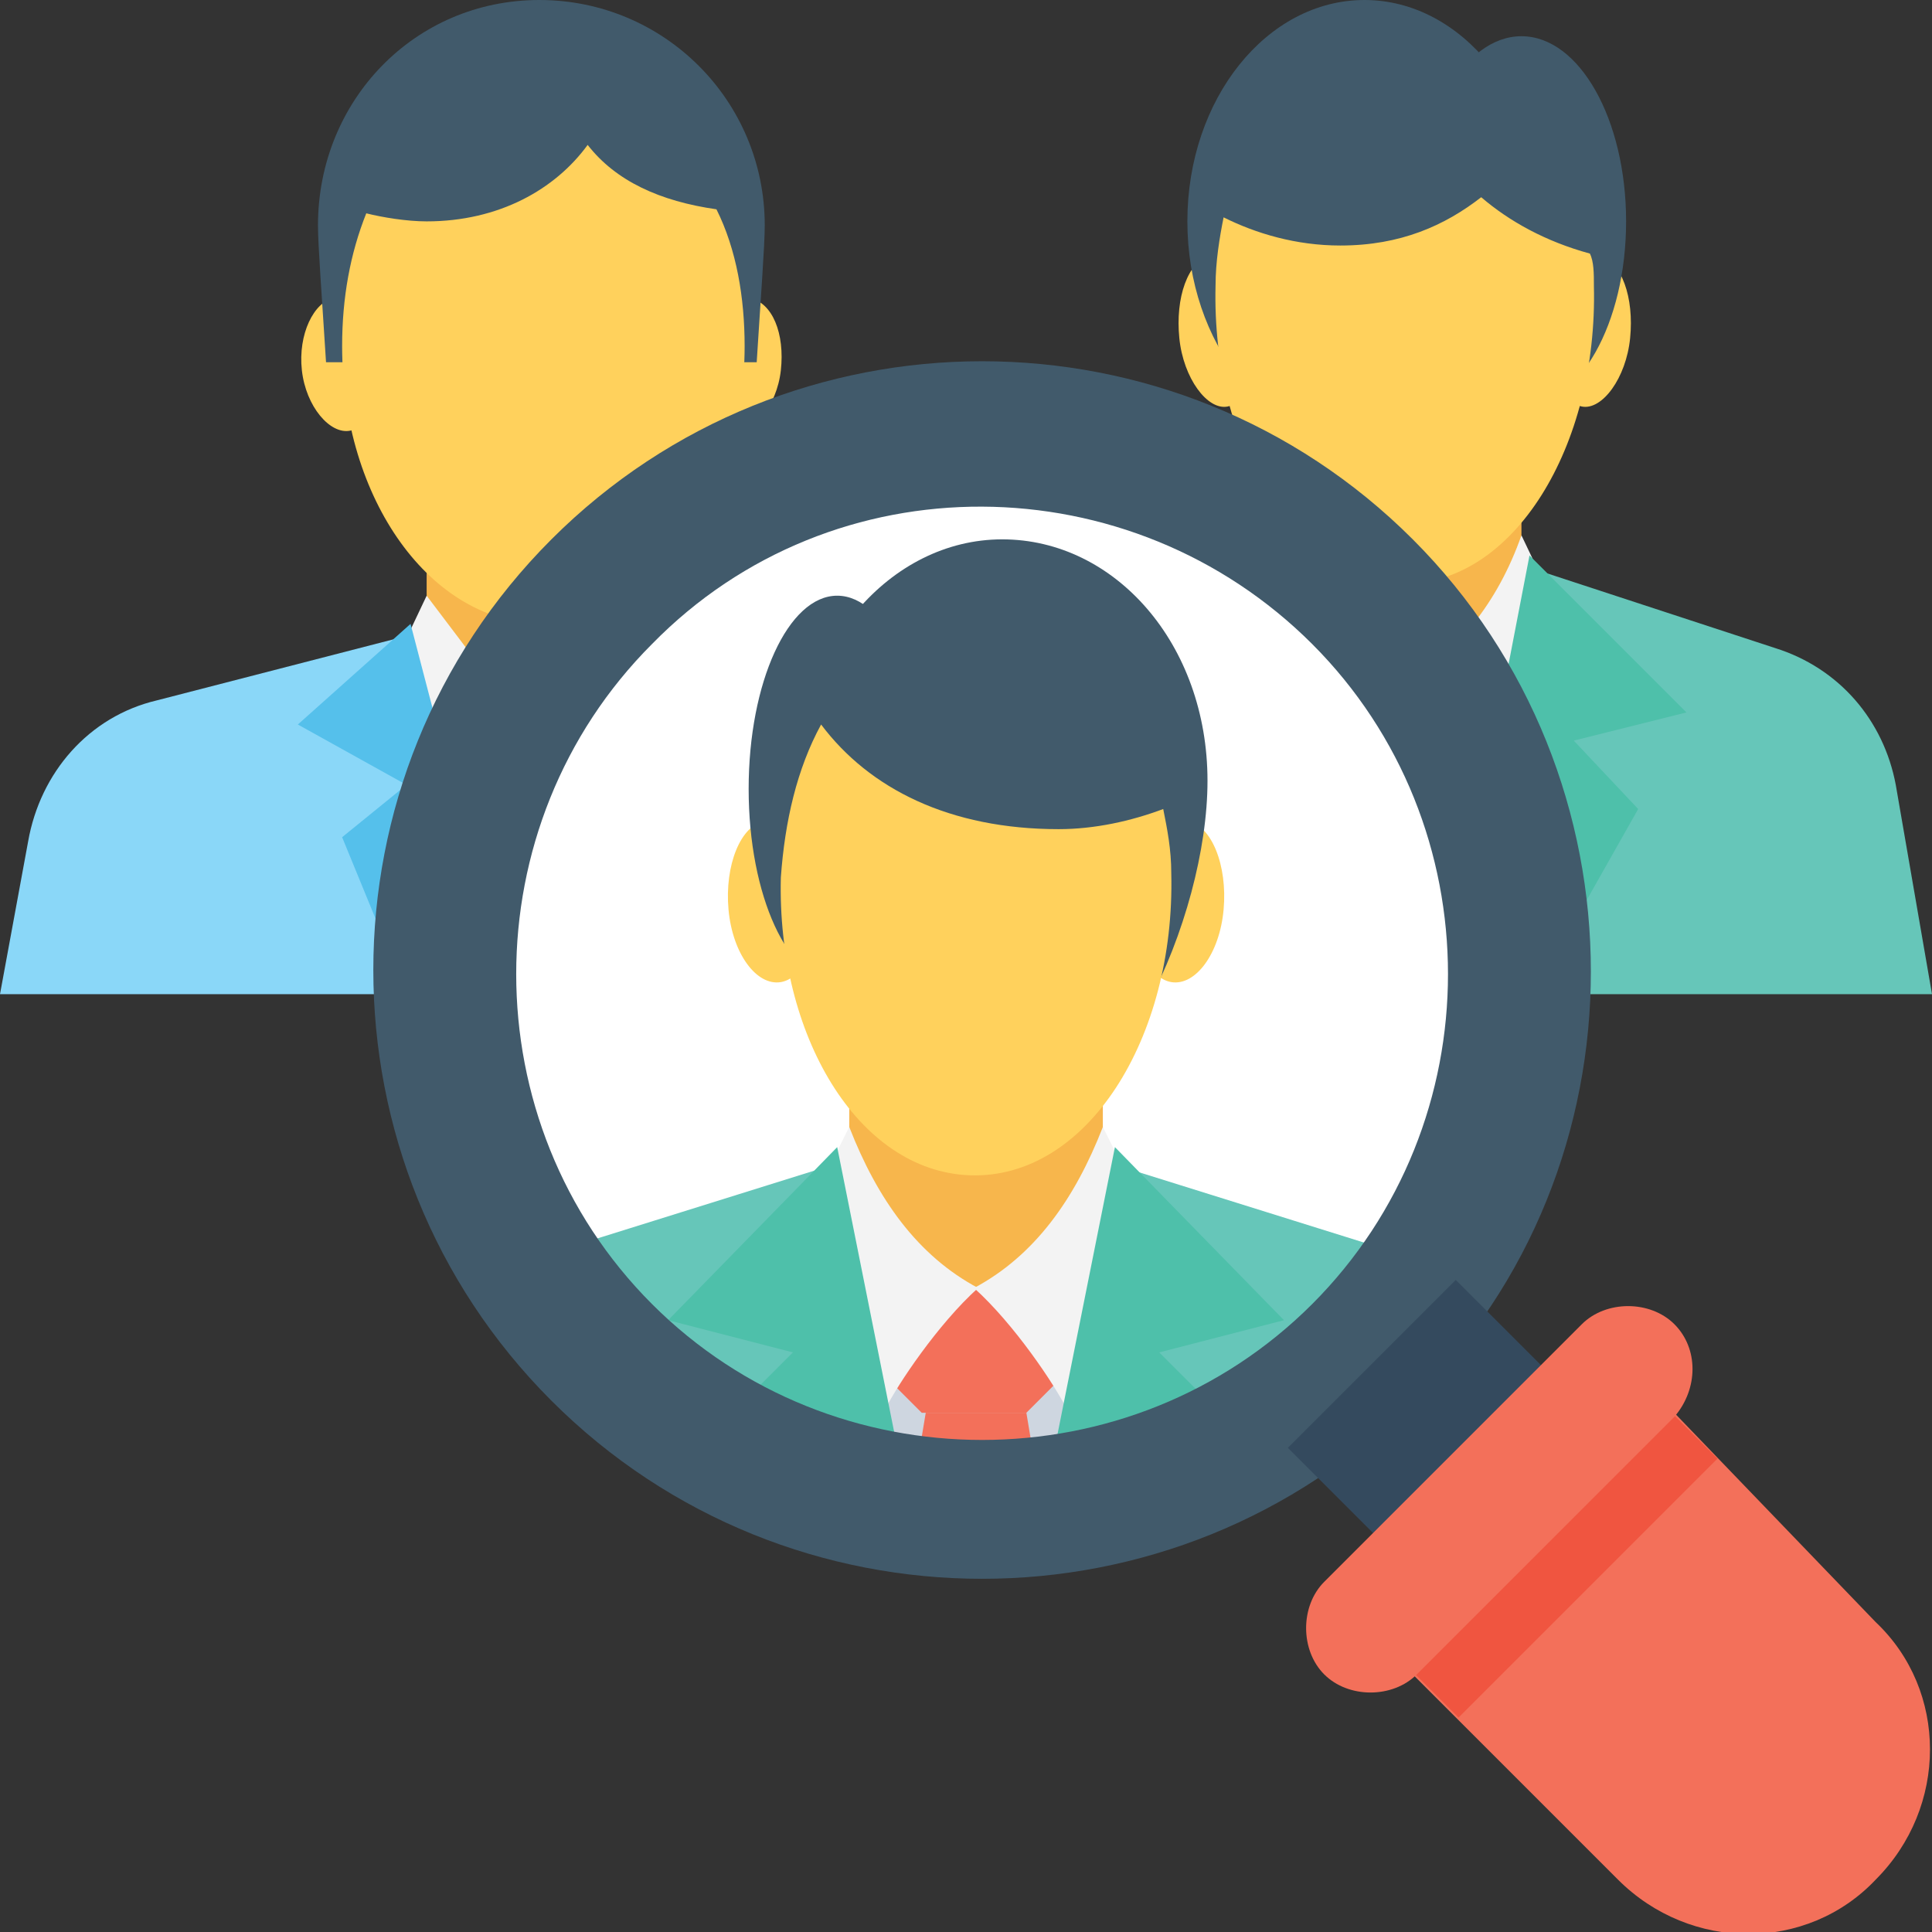 <?xml version="1.0" encoding="utf-8"?>
<!-- Generator: Adobe Illustrator 18.0.0, SVG Export Plug-In . SVG Version: 6.00 Build 0)  -->
<!DOCTYPE svg PUBLIC "-//W3C//DTD SVG 1.1//EN" "http://www.w3.org/Graphics/SVG/1.1/DTD/svg11.dtd">
<svg version="1.1" id="Layer_1" xmlns="http://www.w3.org/2000/svg" xmlns:xlink="http://www.w3.org/1999/xlink" x="0px" y="0px"
	 viewBox="0 0 48 48" enable-background="new 0 0 48 48" xml:space="preserve">
<rect x="0" y="0" width="48" height="48" fill="#333333" stroke="none"/>
<g>
	<g>
		<g>
			<g>
				<g>
					<path fill="#FFD15C" d="M40.5,8.4c-0.1,1-0.7,1.8-1.2,1.7s-0.9-1-0.8-2.1c0.1-1,0.7-1.8,1.2-1.7C40.3,6.5,40.6,7.4,40.5,8.4z"
						/>
					<path fill="#FFD15C" d="M29.3,8.4c0.1,1,0.7,1.8,1.2,1.7s0.9-1,0.8-2.1s-0.7-1.8-1.2-1.7C29.5,6.5,29.2,7.4,29.3,8.4z"/>
					<g>
						<ellipse fill="#415A6B" cx="33.9" cy="5.5" rx="4.4" ry="5.5"/>
					</g>
					<g>
						<ellipse fill="#415A6B" cx="37.8" cy="5.5" rx="2.6" ry="4.6"/>
					</g>
					<path fill="#F7B64C" d="M37.8,15.8c0,2.6-5.8,2.6-5.8,0v-5.2h5.8V15.8z"/>
					<path fill="#66C6B9" d="M48,24.7l-0.9-5.2c-0.3-1.6-1.4-2.9-3-3.4l-5.8-1.9c-1,1.1-2.1,2.2-3.4,2.7c-1.3-0.5-2.3-1.6-3.3-2.7
						l-5.8,1.9c-1.5,0.5-2.7,1.8-3,3.4l-0.9,5.2H48z"/>
					<polygon fill="#CED6E0" points="36.1,24.7 37.8,17 31.7,17 32.7,24.7 					"/>
					<path fill="#F3705A" d="M36,19.9l0.9-0.9c0,0-1.3-2-2-2c-0.7,0-2,2-2,2l0.9,0.9H36z"/>
					<polygon fill="#F3705A" points="36.8,24.7 36,19.9 33.8,19.9 33,24.7 					"/>
					<path fill="#F3F3F3" d="M38.5,14.4"/>
					<path fill="#FFD15C" d="M36.8,4.9c-0.9,0.7-2,1.2-3.5,1.2c-1.1,0-2.1-0.3-2.9-0.7c-0.1,0.5-0.2,1.1-0.2,1.7
						c-0.1,4,2,7.4,4.7,7.4c2.7,0,4.8-3.4,4.7-7.4c0-0.3,0-0.6-0.1-0.8C38.4,6,37.5,5.5,36.8,4.9z"/>
					<g>
						<path fill="#F3F3F3" d="M37.8,13.3c-0.6,1.7-1.6,2.9-2.9,3.7c0.9,0.8,1.8,2.2,2.1,2.8l1.8-4.4L37.8,13.3z"/>
						<g>
							<polygon fill="#4EC0AA" points="38.1,24.7 40.7,20.1 39.1,18.4 41.9,17.7 38,13.8 35.9,24.7 							"/>
						</g>
					</g>
					<g>
						<path fill="#F3F3F3" d="M32,13.3c0.6,1.7,1.6,2.9,2.9,3.7c-0.9,0.8-1.8,2.2-2.1,2.8L31,15.4L32,13.3z"/>
						<g>
							<polygon fill="#4EC0AA" points="29.1,20.1 31.7,24.7 33.9,24.7 31.8,13.8 27.9,17.7 30.7,18.4 							"/>
						</g>
					</g>
				</g>
				<g>
					<rect x="10.6" y="12.1" fill="#F7B64C" width="5.8" height="8.6"/>
					<g>
						<g>
							<g>
								<path fill="#FFD15C" d="M19.4,9.2c-0.1,0.9-0.7,1.6-1.2,1.5c-0.6-0.1-0.9-0.9-0.8-1.8c0.1-0.9,0.7-1.6,1.2-1.5
									C19.2,7.5,19.5,8.3,19.4,9.2z"/>
							</g>
							<g>
								<path fill="#FFD15C" d="M7.5,9.2c0.1,0.9,0.7,1.6,1.2,1.5c0.6-0.1,0.9-0.9,0.8-1.8C9.4,7.9,8.8,7.3,8.3,7.4S7.4,8.3,7.5,9.2
									z"/>
							</g>
						</g>
						<g>
							<path fill="#415A6B" d="M18.8,9C18.9,7.4,19,6.1,19,5.6C19,2.5,16.5,0,13.4,0S7.9,2.5,7.9,5.6C7.9,6.1,8,7.4,8.1,9H18.8z"/>
						</g>
						<g>
							<path fill="#FFD15C" d="M14.6,3.6c-0.8,1.1-2.2,1.9-4,1.9c-0.5,0-1.1-0.1-1.5-0.2c-0.4,1-0.6,2.1-0.6,3.3
								c0,3.8,2.2,6.9,5,6.9s5-3.1,5-6.9c0-1.2-0.2-2.4-0.7-3.4C16.4,5,15.3,4.5,14.6,3.6z"/>
						</g>
						<g>
							<path fill="#8AD7F8" d="M26.9,24.7l-0.7-3.8c-0.3-1.7-1.6-3.1-3.2-3.5l-6.2-1.6l-3.3,2.7l-3.4-2.7l-6.2,1.6
								c-1.7,0.4-2.9,1.8-3.2,3.5L0,24.7H26.9z"/>
							<g>
								<g>
									<g>
										<g>
											<polygon fill="#F3F3F3" points="16.3,14.8 13.4,18.5 15.4,20.7 17.2,16.7 											"/>
										</g>
									</g>
									<g>
										<polygon fill="#55C0EB" points="16.8,19.5 18.4,20.8 16.7,24.7 14.3,24.7 16.6,15.5 19.4,18 										"/>
									</g>
								</g>
								<g>
									<g>
										<g>
											<polygon fill="#F3F3F3" points="10.6,14.8 13.4,18.5 11.5,20.7 9.7,16.7 											"/>
										</g>
									</g>
									<g>
										<polygon fill="#55C0EB" points="12.6,24.7 10.1,24.7 8.5,20.8 10.1,19.5 7.4,18 10.2,15.5 										"/>
									</g>
								</g>
							</g>
						</g>
					</g>
				</g>
			</g>
			<path fill="#F3F3F3" d="M15,15"/>
			<g>
				<path fill="#FFFFFF" d="M15.7,15.5c-4.8,4.8-4.8,12.6,0,17.4s12.6,4.8,17.4,0s4.8-12.6,0-17.4S20.5,10.7,15.7,15.5z"/>
			</g>
			<g>
				<path fill="#FFD15C" d="M30.4,22.6c-0.1,1.1-0.7,1.9-1.3,1.8s-1-1.1-0.9-2.2c0.1-1.1,0.7-1.9,1.3-1.8S30.5,21.5,30.4,22.6z"/>
				<path fill="#FFD15C" d="M18.1,22.6c0.1,1.1,0.7,1.9,1.3,1.8s1-1.1,0.9-2.2c-0.1-1.1-0.7-1.9-1.3-1.8S18,21.5,18.1,22.6z"/>
				<g>
					<g>
						<path fill="#415A6B" d="M19.8,19.4c0,3.3,2.3,8.6,5.1,8.6s5.1-5.2,5.1-8.6s-2.3-6-5.1-6S19.8,16.1,19.8,19.4z"/>
					</g>
					<g>
						<ellipse fill="#415A6B" cx="20.8" cy="19.6" rx="2.2" ry="4.8"/>
					</g>
				</g>
				<path fill="#F7B64C" d="M27.4,30.6c0,2.9-6.3,2.9-6.3,0l0-5.7h6.3V30.6z"/>
				<path fill="#66C6B9" d="M36.2,32.1c-0.5-0.5-1.2-0.9-1.9-1.1l-6.4-2c-1.1,1.2-2.3,2.4-3.7,3c-1.4-0.6-2.5-1.8-3.7-3l-6.4,2
					c-0.6,0.2-1.1,0.5-1.5,0.8c-0.9,0.7,5.6,5.6,5.6,5.6h11.1C29.5,37.5,36.9,32.8,36.2,32.1z"/>
				<polygon fill="#CED6E0" points="26.2,37.5 27.4,32 20.7,32 21.5,37.5 				"/>
				<path fill="#F3705A" d="M25.5,35.1l0.9-0.9c0,0-1.4-2.2-2.2-2.2c-0.8,0-2.2,2.2-2.2,2.2l0.9,0.9H25.5z"/>
				<polygon fill="#F3705A" points="25.9,37.5 25.5,35.1 23,35.1 22.6,37.5 				"/>
				<path fill="#F3F3F3" d="M28.2,29.1"/>
				<g>
					<path fill="#F3F3F3" d="M27.4,28c-0.7,1.8-1.7,3.2-3.2,4c1,0.9,2,2.4,2.3,3l2-4.8L27.4,28z"/>
					<g>
						<polygon fill="#4EC0AA" points="29.5,37.5 30.6,35.4 28.8,33.6 31.9,32.8 27.7,28.5 25.9,37.5 						"/>
					</g>
				</g>
				<g>
					<path fill="#F3F3F3" d="M21.1,28c0.7,1.8,1.7,3.2,3.2,4c-1,0.9-2,2.4-2.3,3l-2-4.8L21.1,28z"/>
					<g>
						<polygon fill="#4EC0AA" points="17.9,35.4 19.1,37.5 22.6,37.5 20.8,28.5 16.6,32.8 19.7,33.6 						"/>
					</g>
				</g>
			</g>
			<path fill="#415A6B" d="M35.1,34.8c-5.9,5.9-15.5,5.9-21.4,0s-5.9-15.5,0-21.4s15.5-5.9,21.4,0S41,29,35.1,34.8z M16.2,16
				c-4.5,4.5-4.5,11.9,0,16.4s11.9,4.5,16.4,0s4.5-11.9,0-16.4S20.7,11.4,16.2,16z"/>
			<g>
				
					<rect x="33.2" y="33" transform="matrix(0.707 -0.707 0.707 0.707 -14.806 36.112)" fill="#344A5E" width="5.9" height="5.9"/>
				<path fill="#F3705A" d="M35,41.5l5.2,5.2c1.8,1.8,4.7,1.8,6.4,0c1.8-1.8,1.8-4.7,0-6.4L41.5,35L35,41.5z"/>
				
					<rect x="38" y="34.3" transform="matrix(-0.707 -0.707 0.707 -0.707 38.853 93.788)" fill="#F05540" width="1.7" height="9.1"/>
				<path fill="#F3705A" d="M41.6,35.2l-6.4,6.4c-0.6,0.6-1.7,0.6-2.3,0c-0.6-0.6-0.6-1.7,0-2.3l6.4-6.4c0.6-0.6,1.7-0.6,2.3,0
					C42.2,33.5,42.2,34.5,41.6,35.2z"/>
			</g>
		</g>
		<g>
			<path fill="#FFD15C" d="M26.3,20.6c-2.7,0-4.7-1-5.9-2.6c-0.6,1.1-0.9,2.4-1,3.8c-0.1,3.9,1.9,7.3,4.7,7.4c2.9,0.1,5.1-3.4,5-7.5
				c0-0.6-0.1-1.1-0.2-1.6C28.1,20.4,27.2,20.6,26.3,20.6z"/>
		</g>
	</g>
</g>
</svg>
